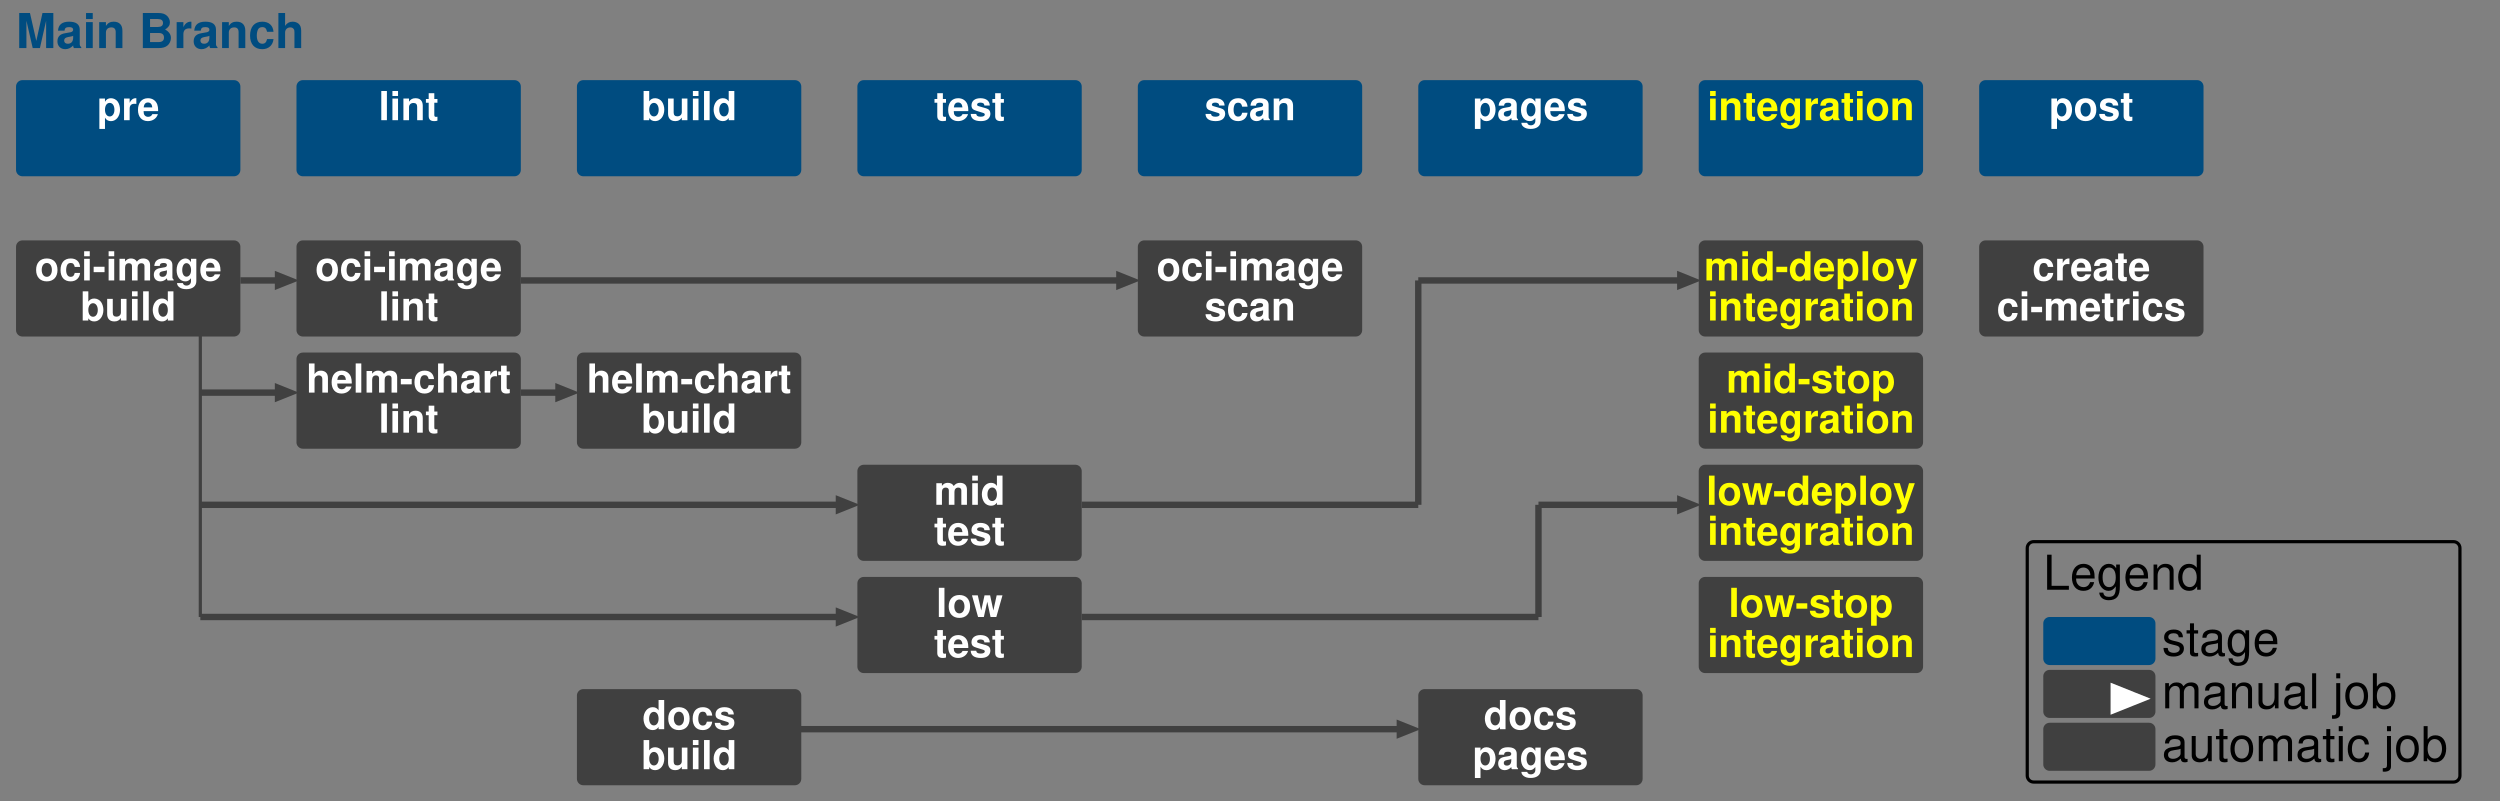 <?xml version="1.0" encoding="UTF-8"?>
<svg xmlns="http://www.w3.org/2000/svg" xmlns:xlink="http://www.w3.org/1999/xlink" width="1560pt" height="500pt" viewBox="0 0 1560 500" version="1.1">
<rect x="0" y="0" width="1560" height="500" fill="#808080" stroke="none"/>
<defs>
<g>
<symbol overflow="visible" id="glyph0-0">
<path style="stroke:none;" d=""/>
</symbol>
<symbol overflow="visible" id="glyph0-1">
<path style="stroke:none;" d="M 6.484 -17.047 L 10.406 0 L 14.906 0 L 18.781 -17.047 L 18.781 0 L 23.281 0 L 23.281 -21.875 L 16.5 -21.875 L 12.656 -4.469 L 8.703 -21.875 L 1.984 -21.875 L 1.984 0 L 6.484 0 Z M 6.484 -17.047 "/>
</symbol>
<symbol overflow="visible" id="glyph0-2">
<path style="stroke:none;" d="M 15.719 -0.516 C 15 -1.203 14.766 -1.688 14.766 -2.484 L 14.766 -11.484 C 14.766 -14.797 12.516 -16.469 8.125 -16.469 C 3.75 -16.469 1.469 -14.609 1.203 -10.859 L 5.25 -10.859 C 5.453 -12.547 6.156 -13.078 8.219 -13.078 C 9.844 -13.078 10.656 -12.547 10.656 -11.453 C 10.656 -10.922 10.375 -10.469 9.938 -10.203 C 9.359 -9.906 9.359 -9.906 7.297 -9.562 L 5.609 -9.266 C 2.406 -8.734 0.844 -7.078 0.844 -4.172 C 0.844 -1.266 2.797 0.688 5.766 0.688 C 7.562 0.688 9.188 -0.062 10.688 -1.625 C 10.688 -0.781 10.766 -0.484 11.156 0 L 15.719 0 Z M 10.656 -6.516 C 10.656 -4.078 9.453 -2.703 7.312 -2.703 C 5.906 -2.703 5.047 -3.453 5.047 -4.656 C 5.047 -5.906 5.703 -6.516 7.438 -6.875 L 8.875 -7.141 C 9.984 -7.344 10.172 -7.406 10.656 -7.656 Z M 10.656 -6.516 "/>
</symbol>
<symbol overflow="visible" id="glyph0-3">
<path style="stroke:none;" d="M 6.203 -16.203 L 2.016 -16.203 L 2.016 0 L 6.203 0 Z M 6.203 -21.875 L 2.016 -21.875 L 2.016 -18.125 L 6.203 -18.125 Z M 6.203 -21.875 "/>
</symbol>
<symbol overflow="visible" id="glyph0-4">
<path style="stroke:none;" d="M 1.891 -16.203 L 1.891 0 L 6.094 0 L 6.094 -9.719 C 6.094 -11.641 7.406 -12.906 9.484 -12.906 C 11.281 -12.906 12.188 -11.906 12.188 -9.984 L 12.188 0 L 16.375 0 L 16.375 -10.859 C 16.375 -14.453 14.438 -16.469 10.953 -16.469 C 8.766 -16.469 7.297 -15.688 6.094 -13.859 L 6.094 -16.203 Z M 1.891 -16.203 "/>
</symbol>
<symbol overflow="visible" id="glyph0-5">
<path style="stroke:none;" d=""/>
</symbol>
<symbol overflow="visible" id="glyph0-6">
<path style="stroke:none;" d="M 2.453 0 L 12.297 0 C 14.812 0 16.5 -0.484 17.812 -1.594 C 19.141 -2.703 19.984 -4.531 19.984 -6.297 C 19.984 -8.453 18.844 -10.172 16.344 -11.609 C 18.516 -12.984 19.344 -14.25 19.344 -16.109 C 19.344 -17.641 18.594 -19.203 17.375 -20.281 C 16.078 -21.391 14.547 -21.875 12.203 -21.875 L 2.453 -21.875 Z M 6.953 -18.125 L 11.844 -18.125 C 13.953 -18.125 15.031 -17.281 15.031 -15.656 C 15.031 -14.016 13.953 -13.172 11.844 -13.172 L 6.953 -13.172 Z M 6.953 -9.422 L 12.328 -9.422 C 14.516 -9.422 15.656 -8.453 15.656 -6.562 C 15.656 -4.703 14.516 -3.75 12.328 -3.75 L 6.953 -3.75 Z M 6.953 -9.422 "/>
</symbol>
<symbol overflow="visible" id="glyph0-7">
<path style="stroke:none;" d="M 1.891 -16.203 L 1.891 0 L 6.094 0 L 6.094 -8.609 C 6.094 -11.062 7.312 -12.297 9.781 -12.297 C 10.234 -12.297 10.531 -12.266 11.094 -12.188 L 11.094 -16.438 C 10.859 -16.469 10.766 -16.469 10.594 -16.469 C 8.672 -16.469 7.016 -15.203 6.094 -13.016 L 6.094 -16.203 Z M 1.891 -16.203 "/>
</symbol>
<symbol overflow="visible" id="glyph0-8">
<path style="stroke:none;" d="M 15.656 -10.141 C 15.359 -14.094 12.75 -16.469 8.672 -16.469 C 3.812 -16.469 1.016 -13.297 1.016 -7.766 C 1.016 -2.438 3.812 0.688 8.609 0.688 C 12.547 0.688 15.266 -1.734 15.656 -5.609 L 11.641 -5.609 C 11.125 -3.516 10.297 -2.703 8.609 -2.703 C 6.484 -2.703 5.219 -4.594 5.219 -7.766 C 5.219 -9.328 5.516 -10.734 6.031 -11.703 C 6.516 -12.594 7.438 -13.078 8.641 -13.078 C 10.344 -13.078 11.156 -12.266 11.641 -10.141 Z M 15.656 -10.141 "/>
</symbol>
<symbol overflow="visible" id="glyph0-9">
<path style="stroke:none;" d="M 2.016 -21.875 L 2.016 0 L 6.203 0 L 6.203 -9.719 C 6.203 -11.578 7.562 -12.906 9.453 -12.906 C 10.375 -12.906 11.062 -12.562 11.547 -11.906 C 11.938 -11.375 12.031 -10.922 12.031 -9.906 L 12.031 0 L 16.234 0 L 16.234 -10.859 C 16.234 -12.875 15.688 -14.312 14.578 -15.234 C 13.656 -16.016 12.297 -16.469 10.953 -16.469 C 8.875 -16.469 7.375 -15.656 6.203 -13.859 L 6.203 -21.875 Z M 2.016 -21.875 "/>
</symbol>
<symbol overflow="visible" id="glyph1-0">
<path style="stroke:none;" d=""/>
</symbol>
<symbol overflow="visible" id="glyph1-1">
<path style="stroke:none;" d="M 4.953 -13.5 L 1.453 -13.5 L 1.453 5.453 L 4.953 5.453 L 4.953 -1.594 C 5.797 -0.094 7 0.594 8.703 0.594 C 11.953 0.594 14.344 -2.453 14.344 -6.547 C 14.344 -8.453 13.797 -10.344 12.906 -11.594 C 12 -12.875 10.328 -13.719 8.703 -13.719 C 7 -13.719 5.797 -13 4.953 -11.5 Z M 7.906 -10.797 C 9.672 -10.797 10.844 -9.094 10.844 -6.5 C 10.844 -4.031 9.656 -2.328 7.906 -2.328 C 6.125 -2.328 4.953 -4.031 4.953 -6.547 C 4.953 -9.094 6.125 -10.797 7.906 -10.797 Z M 7.906 -10.797 "/>
</symbol>
<symbol overflow="visible" id="glyph1-2">
<path style="stroke:none;" d="M 1.578 -13.5 L 1.578 0 L 5.078 0 L 5.078 -7.172 C 5.078 -9.219 6.094 -10.25 8.156 -10.25 C 8.531 -10.25 8.781 -10.219 9.25 -10.156 L 9.25 -13.703 C 9.047 -13.719 8.969 -13.719 8.828 -13.719 C 7.219 -13.719 5.844 -12.672 5.078 -10.844 L 5.078 -13.5 Z M 1.578 -13.5 "/>
</symbol>
<symbol overflow="visible" id="glyph1-3">
<path style="stroke:none;" d="M 13.094 -5.656 C 13.125 -5.953 13.125 -6.078 13.125 -6.25 C 13.125 -7.594 12.922 -8.844 12.594 -9.797 C 11.703 -12.25 9.531 -13.719 6.797 -13.719 C 2.922 -13.719 0.547 -10.922 0.547 -6.406 C 0.547 -2.078 2.906 0.578 6.719 0.578 C 9.75 0.578 12.203 -1.125 12.969 -3.797 L 9.531 -3.797 C 9.094 -2.719 8.125 -2.094 6.844 -2.094 C 5.844 -2.094 5.047 -2.531 4.547 -3.281 C 4.219 -3.781 4.094 -4.375 4.047 -5.656 Z M 4.094 -7.969 C 4.328 -10.047 5.203 -11.047 6.75 -11.047 C 8.344 -11.047 9.297 -9.969 9.469 -7.969 Z M 4.094 -7.969 "/>
</symbol>
<symbol overflow="visible" id="glyph1-4">
<path style="stroke:none;" d="M 5.172 -18.219 L 1.672 -18.219 L 1.672 0 L 5.172 0 Z M 5.172 -18.219 "/>
</symbol>
<symbol overflow="visible" id="glyph1-5">
<path style="stroke:none;" d="M 5.172 -13.5 L 1.672 -13.5 L 1.672 0 L 5.172 0 Z M 5.172 -18.219 L 1.672 -18.219 L 1.672 -15.094 L 5.172 -15.094 Z M 5.172 -18.219 "/>
</symbol>
<symbol overflow="visible" id="glyph1-6">
<path style="stroke:none;" d="M 1.578 -13.5 L 1.578 0 L 5.078 0 L 5.078 -8.094 C 5.078 -9.703 6.172 -10.75 7.906 -10.75 C 9.406 -10.75 10.156 -9.922 10.156 -8.328 L 10.156 0 L 13.656 0 L 13.656 -9.047 C 13.656 -12.047 12.031 -13.719 9.125 -13.719 C 7.297 -13.719 6.078 -13.078 5.078 -11.547 L 5.078 -13.5 Z M 1.578 -13.5 "/>
</symbol>
<symbol overflow="visible" id="glyph1-7">
<path style="stroke:none;" d="M 7.531 -13.219 L 5.578 -13.219 L 5.578 -16.844 L 2.078 -16.844 L 2.078 -13.219 L 0.344 -13.219 L 0.344 -10.906 L 2.078 -10.906 L 2.078 -2.594 C 2.078 -0.469 3.203 0.578 5.5 0.578 C 6.297 0.578 6.875 0.5 7.531 0.297 L 7.531 -2.156 C 7.172 -2.094 7 -2.078 6.719 -2.078 C 5.797 -2.078 5.578 -2.344 5.578 -3.547 L 5.578 -10.906 L 7.531 -10.906 Z M 7.531 -13.219 "/>
</symbol>
<symbol overflow="visible" id="glyph1-8">
<path style="stroke:none;" d="M 1.469 -18.219 L 1.469 0 L 4.969 0 L 4.969 -1.375 C 5.828 -0.047 7 0.578 8.703 0.578 C 11.922 0.578 14.375 -2.5 14.375 -6.578 C 14.375 -8.406 13.828 -10.25 12.922 -11.547 C 12 -12.875 10.344 -13.719 8.703 -13.719 C 7 -13.719 5.828 -13.094 4.969 -11.75 L 4.969 -18.219 Z M 7.922 -10.797 C 9.656 -10.797 10.875 -9.047 10.875 -6.547 C 10.875 -4.078 9.672 -2.344 7.922 -2.344 C 6.156 -2.344 4.969 -4.031 4.969 -6.625 C 4.969 -9.094 6.172 -10.797 7.922 -10.797 Z M 7.922 -10.797 "/>
</symbol>
<symbol overflow="visible" id="glyph1-9">
<path style="stroke:none;" d="M 13.531 0 L 13.531 -13.5 L 10.031 -13.5 L 10.031 -5.047 C 10.031 -3.453 8.922 -2.406 7.203 -2.406 C 5.703 -2.406 4.953 -3.203 4.953 -4.828 L 4.953 -13.5 L 1.453 -13.5 L 1.453 -4.094 C 1.453 -1.094 3.078 0.578 5.969 0.578 C 7.797 0.578 9.031 -0.078 10.031 -1.594 L 10.031 0 Z M 13.531 0 "/>
</symbol>
<symbol overflow="visible" id="glyph1-10">
<path style="stroke:none;" d="M 10.125 0 L 13.625 0 L 13.625 -18.219 L 10.125 -18.219 L 10.125 -11.75 C 9.25 -13.094 8.094 -13.719 6.406 -13.719 C 3.172 -13.719 0.719 -10.625 0.719 -6.547 C 0.719 -4.719 1.281 -2.875 2.172 -1.578 C 3.094 -0.25 4.75 0.578 6.406 0.578 C 8.094 0.578 9.25 -0.031 10.125 -1.375 Z M 7.172 -10.797 C 8.953 -10.797 10.125 -9.094 10.125 -6.5 C 10.125 -4.047 8.922 -2.344 7.172 -2.344 C 5.422 -2.344 4.219 -4.078 4.219 -6.547 C 4.219 -9.078 5.422 -10.797 7.172 -10.797 Z M 7.172 -10.797 "/>
</symbol>
<symbol overflow="visible" id="glyph1-11">
<path style="stroke:none;" d="M 12.625 -9.156 C 12.578 -12 10.375 -13.719 6.75 -13.719 C 3.328 -13.719 1.203 -12 1.203 -9.219 C 1.203 -8.328 1.469 -7.547 1.953 -7.031 C 2.422 -6.547 2.844 -6.328 4.156 -5.906 L 8.328 -4.594 C 9.203 -4.328 9.5 -4.047 9.5 -3.5 C 9.5 -2.672 8.531 -2.172 6.906 -2.172 C 5.969 -2.172 5.281 -2.328 4.828 -2.656 C 4.453 -2.922 4.297 -3.203 4.156 -3.922 L 0.719 -3.922 C 0.828 -0.953 3 0.578 7.094 0.578 C 8.969 0.578 10.406 0.172 11.406 -0.625 C 12.406 -1.422 13 -2.672 13 -4 C 13 -5.75 12.125 -6.875 10.344 -7.406 L 5.922 -8.672 C 4.953 -8.969 4.703 -9.172 4.703 -9.719 C 4.703 -10.469 5.5 -10.969 6.719 -10.969 C 8.406 -10.969 9.219 -10.375 9.25 -9.156 Z M 12.625 -9.156 "/>
</symbol>
<symbol overflow="visible" id="glyph1-12">
<path style="stroke:none;" d="M 13.047 -8.453 C 12.797 -11.75 10.625 -13.719 7.219 -13.719 C 3.172 -13.719 0.844 -11.078 0.844 -6.469 C 0.844 -2.031 3.172 0.578 7.172 0.578 C 10.453 0.578 12.719 -1.453 13.047 -4.672 L 9.703 -4.672 C 9.281 -2.922 8.578 -2.25 7.172 -2.25 C 5.406 -2.25 4.344 -3.828 4.344 -6.469 C 4.344 -7.781 4.594 -8.953 5.031 -9.75 C 5.422 -10.5 6.203 -10.906 7.203 -10.906 C 8.625 -10.906 9.297 -10.219 9.703 -8.453 Z M 13.047 -8.453 "/>
</symbol>
<symbol overflow="visible" id="glyph1-13">
<path style="stroke:none;" d="M 13.094 -0.422 C 12.5 -1 12.297 -1.406 12.297 -2.078 L 12.297 -9.578 C 12.297 -12.328 10.422 -13.719 6.781 -13.719 C 3.125 -13.719 1.219 -12.172 1 -9.047 L 4.375 -9.047 C 4.547 -10.453 5.125 -10.906 6.844 -10.906 C 8.203 -10.906 8.875 -10.453 8.875 -9.547 C 8.875 -9.094 8.656 -8.719 8.281 -8.5 C 7.797 -8.25 7.797 -8.25 6.078 -7.969 L 4.672 -7.719 C 2 -7.281 0.703 -5.906 0.703 -3.469 C 0.703 -1.047 2.328 0.578 4.797 0.578 C 6.297 0.578 7.656 -0.047 8.906 -1.344 C 8.906 -0.656 8.969 -0.406 9.297 0 L 13.094 0 Z M 8.875 -5.422 C 8.875 -3.406 7.875 -2.25 6.094 -2.25 C 4.922 -2.25 4.203 -2.875 4.203 -3.875 C 4.203 -4.922 4.75 -5.422 6.203 -5.719 L 7.406 -5.953 C 8.328 -6.125 8.469 -6.172 8.875 -6.375 Z M 8.875 -5.422 "/>
</symbol>
<symbol overflow="visible" id="glyph1-14">
<path style="stroke:none;" d="M 10 -13.5 L 10 -11.422 C 9.031 -13 7.953 -13.719 6.531 -13.719 C 5.328 -13.719 4 -13.125 3.078 -12.156 C 1.719 -10.75 1.031 -8.797 1.031 -6.422 C 1.031 -2.281 3.219 0.578 6.453 0.578 C 7.906 0.578 8.781 0.094 10 -1.375 L 10 0.453 C 10 2.078 8.844 3.203 7.203 3.203 C 5.953 3.203 5.172 2.656 4.906 1.625 L 1.297 1.625 C 1.328 2.672 1.703 3.406 2.625 4.156 C 3.703 5.031 5.172 5.453 7.078 5.453 C 10.969 5.453 13.328 3.578 13.328 0.453 L 13.328 -13.5 Z M 7.172 -10.797 C 8.828 -10.797 10.047 -8.969 10.047 -6.469 C 10.047 -4.031 8.875 -2.344 7.125 -2.344 C 5.594 -2.344 4.531 -4.031 4.531 -6.469 C 4.531 -9.031 5.594 -10.797 7.172 -10.797 Z M 7.172 -10.797 "/>
</symbol>
<symbol overflow="visible" id="glyph1-15">
<path style="stroke:none;" d="M 7.531 -13.719 C 3.406 -13.719 0.875 -11 0.875 -6.578 C 0.875 -2.125 3.406 0.578 7.547 0.578 C 11.672 0.578 14.219 -2.125 14.219 -6.469 C 14.219 -11.047 11.75 -13.719 7.531 -13.719 Z M 7.547 -10.906 C 9.469 -10.906 10.719 -9.172 10.719 -6.531 C 10.719 -4 9.422 -2.25 7.547 -2.25 C 5.656 -2.25 4.375 -3.969 4.375 -6.578 C 4.375 -9.172 5.656 -10.906 7.547 -10.906 Z M 7.547 -10.906 "/>
</symbol>
<symbol overflow="visible" id="glyph1-16">
<path style="stroke:none;" d="M 7.453 -8.547 L 0.656 -8.547 L 0.656 -5.172 L 7.453 -5.172 Z M 7.453 -8.547 "/>
</symbol>
<symbol overflow="visible" id="glyph1-17">
<path style="stroke:none;" d="M 1.5 -13.5 L 1.5 0 L 5 0 L 5 -8.094 C 5 -9.781 5.906 -10.75 7.406 -10.75 C 8.578 -10.75 9.297 -10.078 9.297 -9 L 9.297 0 L 12.797 0 L 12.797 -8.094 C 12.797 -9.75 13.703 -10.75 15.203 -10.75 C 16.375 -10.75 17.094 -10.078 17.094 -9 L 17.094 0 L 20.594 0 L 20.594 -9.547 C 20.594 -12.172 19 -13.719 16.297 -13.719 C 14.578 -13.719 13.406 -13.125 12.344 -11.719 C 11.703 -13 10.344 -13.719 8.672 -13.719 C 7.125 -13.719 6.125 -13.219 4.969 -11.828 L 4.969 -13.5 Z M 1.5 -13.5 "/>
</symbol>
<symbol overflow="visible" id="glyph1-18">
<path style="stroke:none;" d="M 1.672 -18.219 L 1.672 0 L 5.172 0 L 5.172 -8.094 C 5.172 -9.656 6.297 -10.75 7.875 -10.75 C 8.656 -10.75 9.219 -10.469 9.625 -9.922 C 9.953 -9.469 10.031 -9.094 10.031 -8.25 L 10.031 0 L 13.531 0 L 13.531 -9.047 C 13.531 -10.719 13.078 -11.922 12.156 -12.703 C 11.375 -13.344 10.25 -13.719 9.125 -13.719 C 7.406 -13.719 6.156 -13.047 5.172 -11.547 L 5.172 -18.219 Z M 1.672 -18.219 "/>
</symbol>
<symbol overflow="visible" id="glyph1-19">
<path style="stroke:none;" d="M 15.328 0 L 19.156 -13.5 L 15.531 -13.5 L 13.469 -4.047 L 11.453 -13.5 L 7.953 -13.5 L 5.906 -4.047 L 3.75 -13.5 L 0.125 -13.5 L 3.922 0 L 7.531 0 L 9.672 -9.531 L 11.703 0 Z M 15.328 0 "/>
</symbol>
<symbol overflow="visible" id="glyph1-20">
<path style="stroke:none;" d="M 9.844 -13.5 L 7.047 -3.672 L 4.078 -13.5 L 0.219 -13.5 L 5.25 0.547 C 5.25 1.953 4.375 2.906 3.078 2.906 C 2.797 2.906 2.578 2.844 2.156 2.75 L 2.156 5.375 C 2.672 5.453 2.969 5.469 3.406 5.469 C 4.297 5.469 5.297 5.297 5.922 5.047 C 6.906 4.656 7.328 4.094 7.906 2.469 L 13.453 -13.5 Z M 9.844 -13.5 "/>
</symbol>
<symbol overflow="visible" id="glyph2-0">
<path style="stroke:none;" d=""/>
</symbol>
<symbol overflow="visible" id="glyph2-1">
<path style="stroke:none;" d="M 13.141 -11.344 C 13.109 -14.438 11.062 -16.172 7.438 -16.172 C 3.781 -16.172 1.406 -14.281 1.406 -11.375 C 1.406 -8.906 2.672 -7.734 6.391 -6.844 L 8.734 -6.266 C 10.469 -5.844 11.156 -5.219 11.156 -4.109 C 11.156 -2.609 9.688 -1.625 7.5 -1.625 C 6.156 -1.625 5.016 -2.016 4.375 -2.672 C 3.984 -3.125 3.812 -3.562 3.656 -4.688 L 1.016 -4.688 C 1.141 -1.047 3.188 0.688 7.297 0.688 C 11.25 0.688 13.766 -1.266 13.766 -4.297 C 13.766 -6.625 12.453 -7.922 9.328 -8.672 L 6.938 -9.234 C 4.891 -9.719 4.016 -10.375 4.016 -11.484 C 4.016 -12.953 5.312 -13.859 7.344 -13.859 C 9.359 -13.859 10.438 -12.984 10.5 -11.344 Z M 13.141 -11.344 "/>
</symbol>
<symbol overflow="visible" id="glyph2-2">
<path style="stroke:none;" d="M 7.625 -15.719 L 5.047 -15.719 L 5.047 -20.047 L 2.547 -20.047 L 2.547 -15.719 L 0.422 -15.719 L 0.422 -13.688 L 2.547 -13.688 L 2.547 -1.797 C 2.547 -0.188 3.625 0.688 5.578 0.688 C 6.234 0.688 6.781 0.625 7.625 0.484 L 7.625 -1.625 C 7.266 -1.531 6.938 -1.5 6.422 -1.5 C 5.344 -1.5 5.047 -1.797 5.047 -2.906 L 5.047 -13.688 L 7.625 -13.688 Z M 7.625 -15.719 "/>
</symbol>
<symbol overflow="visible" id="glyph2-3">
<path style="stroke:none;" d="M 16.047 -1.469 C 15.781 -1.406 15.656 -1.406 15.516 -1.406 C 14.641 -1.406 14.156 -1.859 14.156 -2.641 L 14.156 -11.875 C 14.156 -14.672 12.125 -16.172 8.25 -16.172 C 5.938 -16.172 4.109 -15.516 3.031 -14.344 C 2.312 -13.531 2.016 -12.625 1.953 -11.062 L 4.469 -11.062 C 4.688 -12.984 5.812 -13.859 8.156 -13.859 C 10.438 -13.859 11.672 -13.016 11.672 -11.516 L 11.672 -10.859 C 11.641 -9.781 11.094 -9.391 9.062 -9.125 C 5.516 -8.672 4.984 -8.547 4.016 -8.156 C 2.188 -7.375 1.266 -6 1.266 -3.953 C 1.266 -1.109 3.234 0.688 6.422 0.688 C 8.406 0.688 9.984 0 11.766 -1.625 C 11.938 0 12.719 0.688 14.344 0.688 C 14.875 0.688 15.203 0.625 16.047 0.422 Z M 11.672 -4.953 C 11.672 -4.109 11.438 -3.594 10.688 -2.906 C 9.656 -1.984 8.438 -1.5 6.953 -1.5 C 5.016 -1.5 3.875 -2.438 3.875 -4.016 C 3.875 -5.672 4.953 -6.516 7.656 -6.906 C 10.312 -7.266 10.828 -7.375 11.672 -7.766 Z M 11.672 -4.953 "/>
</symbol>
<symbol overflow="visible" id="glyph2-4">
<path style="stroke:none;" d="M 12.125 -15.719 L 12.125 -13.438 C 10.859 -15.328 9.484 -16.172 7.5 -16.172 C 3.688 -16.172 1.047 -12.625 1.047 -7.594 C 1.047 -4.953 1.688 -3.031 3.031 -1.438 C 4.203 -0.062 5.703 0.688 7.312 0.688 C 9.203 0.688 10.562 -0.156 11.875 -2.125 L 11.875 -1.312 C 11.875 2.875 10.703 4.438 7.594 4.438 C 5.453 4.438 4.344 3.594 4.109 1.797 L 1.562 1.797 C 1.797 4.703 4.109 6.547 7.531 6.547 C 9.844 6.547 11.766 5.797 12.781 4.531 C 13.984 3.062 14.438 1.109 14.438 -2.578 L 14.438 -15.719 Z M 7.734 -13.859 C 10.375 -13.859 11.875 -11.641 11.875 -7.656 C 11.875 -3.844 10.344 -1.625 7.734 -1.625 C 5.156 -1.625 3.656 -3.875 3.656 -7.734 C 3.656 -11.578 5.156 -13.859 7.734 -13.859 Z M 7.734 -13.859 "/>
</symbol>
<symbol overflow="visible" id="glyph2-5">
<path style="stroke:none;" d="M 15.391 -7.016 C 15.391 -9.422 15.203 -10.859 14.766 -12.031 C 13.734 -14.609 11.344 -16.172 8.406 -16.172 C 4.016 -16.172 1.203 -12.844 1.203 -7.656 C 1.203 -2.453 3.906 0.688 8.344 0.688 C 11.938 0.688 14.438 -1.344 15.062 -4.766 L 12.547 -4.766 C 11.844 -2.703 10.438 -1.625 8.438 -1.625 C 6.844 -1.625 5.484 -2.344 4.656 -3.656 C 4.047 -4.562 3.844 -5.453 3.812 -7.016 Z M 3.875 -9.062 C 4.078 -11.969 5.844 -13.859 8.375 -13.859 C 10.922 -13.859 12.688 -11.875 12.688 -9.062 Z M 3.875 -9.062 "/>
</symbol>
<symbol overflow="visible" id="glyph2-6">
<path style="stroke:none;" d="M 2.094 -15.719 L 2.094 0 L 4.625 0 L 4.625 -9.875 C 4.625 -12.156 6.266 -13.984 8.312 -13.984 C 10.172 -13.984 11.219 -12.844 11.219 -10.828 L 11.219 0 L 13.734 0 L 13.734 -9.875 C 13.734 -12.156 15.391 -13.984 17.438 -13.984 C 19.266 -13.984 20.344 -12.812 20.344 -10.828 L 20.344 0 L 22.859 0 L 22.859 -11.797 C 22.859 -14.609 21.234 -16.172 18.297 -16.172 C 16.203 -16.172 14.938 -15.547 13.469 -13.766 C 12.547 -15.453 11.281 -16.172 9.234 -16.172 C 7.141 -16.172 5.734 -15.391 4.406 -13.5 L 4.406 -15.719 Z M 2.094 -15.719 "/>
</symbol>
<symbol overflow="visible" id="glyph2-7">
<path style="stroke:none;" d="M 2.094 -15.719 L 2.094 0 L 4.625 0 L 4.625 -8.672 C 4.625 -11.875 6.297 -13.984 8.875 -13.984 C 10.859 -13.984 12.125 -12.781 12.125 -10.891 L 12.125 0 L 14.609 0 L 14.609 -11.875 C 14.609 -14.484 12.656 -16.172 9.625 -16.172 C 7.297 -16.172 5.797 -15.266 4.406 -13.078 L 4.406 -15.719 Z M 2.094 -15.719 "/>
</symbol>
<symbol overflow="visible" id="glyph2-8">
<path style="stroke:none;" d="M 14.453 0 L 14.453 -15.719 L 11.969 -15.719 L 11.969 -6.812 C 11.969 -3.594 10.297 -1.5 7.688 -1.5 C 5.703 -1.5 4.438 -2.703 4.438 -4.594 L 4.438 -15.719 L 1.953 -15.719 L 1.953 -3.594 C 1.953 -0.984 3.906 0.688 6.953 0.688 C 9.266 0.688 10.734 -0.125 12.203 -2.188 L 12.203 0 Z M 14.453 0 "/>
</symbol>
<symbol overflow="visible" id="glyph2-9">
<path style="stroke:none;" d="M 4.562 -21.875 L 2.047 -21.875 L 2.047 0 L 4.562 0 Z M 4.562 -21.875 "/>
</symbol>
<symbol overflow="visible" id="glyph2-10">
<path style="stroke:none;" d=""/>
</symbol>
<symbol overflow="visible" id="glyph2-11">
<path style="stroke:none;" d="M 2.094 -15.719 L 2.094 2.281 C 2.094 3.844 1.625 4.344 0.062 4.344 C -0.125 4.344 -0.203 4.344 -0.547 4.312 L -0.547 6.453 C -0.234 6.516 -0.094 6.547 0.297 6.547 C 3.125 6.547 4.594 5.438 4.594 3.266 L 4.594 -15.719 Z M 4.594 -21.875 L 2.094 -21.875 L 2.094 -18.719 L 4.594 -18.719 Z M 4.594 -21.875 "/>
</symbol>
<symbol overflow="visible" id="glyph2-12">
<path style="stroke:none;" d="M 8.156 -16.172 C 3.719 -16.172 1.078 -13.016 1.078 -7.734 C 1.078 -2.438 3.719 0.688 8.188 0.688 C 12.625 0.688 15.297 -2.453 15.297 -7.625 C 15.297 -13.078 12.719 -16.172 8.156 -16.172 Z M 8.188 -13.859 C 11.016 -13.859 12.688 -11.547 12.688 -7.656 C 12.688 -3.938 10.953 -1.625 8.188 -1.625 C 5.406 -1.625 3.688 -3.938 3.688 -7.734 C 3.688 -11.547 5.406 -13.859 8.188 -13.859 Z M 8.188 -13.859 "/>
</symbol>
<symbol overflow="visible" id="glyph2-13">
<path style="stroke:none;" d="M 1.625 -21.875 L 1.625 0 L 3.875 0 L 3.875 -2.016 C 5.062 -0.188 6.656 0.688 8.844 0.688 C 12.984 0.688 15.688 -2.703 15.688 -7.922 C 15.688 -13.016 13.141 -16.172 8.969 -16.172 C 6.812 -16.172 5.281 -15.359 4.109 -13.594 L 4.109 -21.875 Z M 8.484 -13.828 C 11.281 -13.828 13.078 -11.406 13.078 -7.656 C 13.078 -4.078 11.219 -1.656 8.484 -1.656 C 5.812 -1.656 4.109 -4.047 4.109 -7.734 C 4.109 -11.438 5.812 -13.828 8.484 -13.828 Z M 8.484 -13.828 "/>
</symbol>
<symbol overflow="visible" id="glyph2-14">
<path style="stroke:none;" d="M 4.5 -15.719 L 2.016 -15.719 L 2.016 0 L 4.5 0 Z M 4.5 -21.875 L 1.984 -21.875 L 1.984 -18.719 L 4.5 -18.719 Z M 4.5 -21.875 "/>
</symbol>
<symbol overflow="visible" id="glyph2-15">
<path style="stroke:none;" d="M 14.125 -10.438 C 14.016 -11.969 13.688 -12.953 13.078 -13.828 C 12 -15.297 10.109 -16.172 7.922 -16.172 C 3.656 -16.172 0.938 -12.812 0.938 -7.594 C 0.938 -2.516 3.625 0.688 7.891 0.688 C 11.641 0.688 14.016 -1.562 14.312 -5.406 L 11.797 -5.406 C 11.375 -2.875 10.078 -1.625 7.953 -1.625 C 5.188 -1.625 3.547 -3.875 3.547 -7.594 C 3.547 -11.516 5.156 -13.859 7.891 -13.859 C 9.984 -13.859 11.312 -12.625 11.609 -10.438 Z M 14.125 -10.438 "/>
</symbol>
<symbol overflow="visible" id="glyph2-16">
<path style="stroke:none;" d="M 5.188 -21.875 L 2.406 -21.875 L 2.406 0 L 15.984 0 L 15.984 -2.453 L 5.188 -2.453 Z M 5.188 -21.875 "/>
</symbol>
<symbol overflow="visible" id="glyph2-17">
<path style="stroke:none;" d="M 14.844 -21.875 L 12.359 -21.875 L 12.359 -13.734 C 11.312 -15.328 9.625 -16.172 7.531 -16.172 C 3.453 -16.172 0.781 -12.906 0.781 -7.891 C 0.781 -2.578 3.359 0.688 7.625 0.688 C 9.781 0.688 11.281 -0.125 12.625 -2.062 L 12.625 0 L 14.844 0 Z M 7.953 -13.828 C 10.656 -13.828 12.359 -11.453 12.359 -7.688 C 12.359 -4.047 10.625 -1.656 7.984 -1.656 C 5.219 -1.656 3.391 -4.078 3.391 -7.734 C 3.391 -11.406 5.219 -13.828 7.953 -13.828 Z M 7.953 -13.828 "/>
</symbol>
</g>
</defs>
<g id="surface1">
<g style="fill:rgb(0%,30.005%,50%);fill-opacity:1;">
  <use xlink:href="#glyph0-1" x="10" y="30"/>
  <use xlink:href="#glyph0-2" x="34.99" y="30"/>
  <use xlink:href="#glyph0-3" x="51.67" y="30"/>
  <use xlink:href="#glyph0-4" x="60.01" y="30"/>
  <use xlink:href="#glyph0-5" x="78.34" y="30"/>
  <use xlink:href="#glyph0-6" x="86.68" y="30"/>
  <use xlink:href="#glyph0-7" x="108.34" y="30"/>
  <use xlink:href="#glyph0-2" x="120.01" y="30"/>
  <use xlink:href="#glyph0-4" x="136.69" y="30"/>
  <use xlink:href="#glyph0-8" x="155.02" y="30"/>
  <use xlink:href="#glyph0-9" x="171.7" y="30"/>
</g>
<path style=" stroke:none;fill-rule:nonzero;fill:rgb(0%,30.005%,50%);fill-opacity:1;" d="M 14 110 C 11.789 110 10 108.211 10 106 L 10 54 C 10 51.789 11.789 50 14 50 L 146 50 C 148.211 50 150 51.789 150 54 L 150 106 C 150 108.211 148.211 110 146 110 "/>
<path style=" stroke:none;fill-rule:nonzero;fill:rgb(0%,30.005%,50%);fill-opacity:1;" d="M 189 110 C 186.789 110 185 108.211 185 106 L 185 54 C 185 51.789 186.789 50 189 50 L 321 50 C 323.211 50 325 51.789 325 54 L 325 106 C 325 108.211 323.211 110 321 110 "/>
<path style=" stroke:none;fill-rule:nonzero;fill:rgb(0%,30.005%,50%);fill-opacity:1;" d="M 364 110 C 361.789 110 360 108.211 360 106 L 360 54 C 360 51.789 361.789 50 364 50 L 496 50 C 498.211 50 500 51.789 500 54 L 500 106 C 500 108.211 498.211 110 496 110 "/>
<path style=" stroke:none;fill-rule:nonzero;fill:rgb(0%,30.005%,50%);fill-opacity:1;" d="M 539 110 C 536.789 110 535 108.211 535 106 L 535 54 C 535 51.789 536.789 50 539 50 L 671 50 C 673.211 50 675 51.789 675 54 L 675 106 C 675 108.211 673.211 110 671 110 "/>
<path style=" stroke:none;fill-rule:nonzero;fill:rgb(0%,30.005%,50%);fill-opacity:1;" d="M 714 110 C 711.789 110 710 108.211 710 106 L 710 54 C 710 51.789 711.789 50 714 50 L 846 50 C 848.211 50 850 51.789 850 54 L 850 106 C 850 108.211 848.211 110 846 110 "/>
<path style=" stroke:none;fill-rule:nonzero;fill:rgb(0%,30.005%,50%);fill-opacity:1;" d="M 889 110 C 886.789 110 885 108.211 885 106 L 885 54 C 885 51.789 886.789 50 889 50 L 1021 50 C 1023.211 50 1025 51.789 1025 54 L 1025 106 C 1025 108.211 1023.211 110 1021 110 "/>
<path style=" stroke:none;fill-rule:nonzero;fill:rgb(0%,30.005%,50%);fill-opacity:1;" d="M 1064 110 C 1061.789 110 1060 108.211 1060 106 L 1060 54 C 1060 51.789 1061.789 50 1064 50 L 1196 50 C 1198.211 50 1200 51.789 1200 54 L 1200 106 C 1200 108.211 1198.211 110 1196 110 "/>
<path style=" stroke:none;fill-rule:nonzero;fill:rgb(0%,30.005%,50%);fill-opacity:1;" d="M 1239 110 C 1236.789 110 1235 108.211 1235 106 L 1235 54 C 1235 51.789 1236.789 50 1239 50 L 1371 50 C 1373.211 50 1375 51.789 1375 54 L 1375 106 C 1375 108.211 1373.211 110 1371 110 "/>
<g style="fill:rgb(100%,100%,100%);fill-opacity:1;">
  <use xlink:href="#glyph1-1" x="60.553" y="75"/>
  <use xlink:href="#glyph1-2" x="75.828" y="75"/>
  <use xlink:href="#glyph1-3" x="85.553" y="75"/>
</g>
<g style="fill:rgb(100%,100%,100%);fill-opacity:1;">
  <use xlink:href="#glyph1-4" x="236.252" y="75"/>
  <use xlink:href="#glyph1-5" x="243.202" y="75"/>
  <use xlink:href="#glyph1-6" x="250.152" y="75"/>
  <use xlink:href="#glyph1-7" x="265.427" y="75"/>
</g>
<g style="fill:rgb(100%,100%,100%);fill-opacity:1;">
  <use xlink:href="#glyph1-8" x="400.141" y="75"/>
  <use xlink:href="#glyph1-9" x="415.416" y="75"/>
  <use xlink:href="#glyph1-5" x="430.691" y="75"/>
  <use xlink:href="#glyph1-4" x="437.641" y="75"/>
  <use xlink:href="#glyph1-10" x="444.591" y="75"/>
</g>
<g style="fill:rgb(100%,100%,100%);fill-opacity:1;">
  <use xlink:href="#glyph1-7" x="582.777" y="75"/>
  <use xlink:href="#glyph1-3" x="591.102" y="75"/>
  <use xlink:href="#glyph1-11" x="605.002" y="75"/>
  <use xlink:href="#glyph1-7" x="618.902" y="75"/>
</g>
<g style="fill:rgb(100%,100%,100%);fill-opacity:1;">
  <use xlink:href="#glyph1-11" x="751.516" y="75"/>
  <use xlink:href="#glyph1-12" x="765.416" y="75"/>
  <use xlink:href="#glyph1-13" x="779.316" y="75"/>
  <use xlink:href="#glyph1-6" x="793.216" y="75"/>
</g>
<g style="fill:rgb(100%,100%,100%);fill-opacity:1;">
  <use xlink:href="#glyph1-1" x="918.879" y="75"/>
  <use xlink:href="#glyph1-13" x="934.154" y="75"/>
  <use xlink:href="#glyph1-14" x="948.054" y="75"/>
  <use xlink:href="#glyph1-3" x="963.329" y="75"/>
  <use xlink:href="#glyph1-11" x="977.229" y="75"/>
</g>
<g style="fill:rgb(100%,100%,100%);fill-opacity:1;">
  <use xlink:href="#glyph1-1" x="1278.616" y="75"/>
  <use xlink:href="#glyph1-15" x="1293.891" y="75"/>
  <use xlink:href="#glyph1-11" x="1309.166" y="75"/>
  <use xlink:href="#glyph1-7" x="1323.066" y="75"/>
</g>
<g style="fill:rgb(100%,100%,0%);fill-opacity:1;">
  <use xlink:href="#glyph1-5" x="1065.42" y="75"/>
  <use xlink:href="#glyph1-6" x="1072.37" y="75"/>
  <use xlink:href="#glyph1-7" x="1087.645" y="75"/>
  <use xlink:href="#glyph1-3" x="1095.97" y="75"/>
  <use xlink:href="#glyph1-14" x="1109.87" y="75"/>
  <use xlink:href="#glyph1-2" x="1125.145" y="75"/>
  <use xlink:href="#glyph1-13" x="1134.87" y="75"/>
  <use xlink:href="#glyph1-7" x="1148.77" y="75"/>
  <use xlink:href="#glyph1-5" x="1157.095" y="75"/>
  <use xlink:href="#glyph1-15" x="1164.045" y="75"/>
  <use xlink:href="#glyph1-6" x="1179.32" y="75"/>
</g>
<path style="fill:none;stroke-width:4;stroke-linecap:butt;stroke-linejoin:miter;stroke:rgb(25%,25%,25%);stroke-opacity:1;stroke-miterlimit:10;" d="M 250 650 L 250 230 " transform="matrix(0.5,0,0,-0.5,0,500)"/>
<path style="fill:none;stroke-width:8;stroke-linecap:butt;stroke-linejoin:miter;stroke:rgb(25%,25%,25%);stroke-opacity:1;stroke-miterlimit:10;" d="M 300 650 L 346 650 " transform="matrix(0.5,0,0,-0.5,0,500)"/>
<path style=" stroke:none;fill-rule:nonzero;fill:rgb(25%,25%,25%);fill-opacity:1;" d="M 186.5 175 L 171.5 169 L 171.5 181 Z M 186.5 175 "/>
<path style="fill:none;stroke-width:8;stroke-linecap:butt;stroke-linejoin:miter;stroke:rgb(25%,25%,25%);stroke-opacity:1;stroke-miterlimit:10;" d="M 650 650 L 1396 650 " transform="matrix(0.5,0,0,-0.5,0,500)"/>
<path style=" stroke:none;fill-rule:nonzero;fill:rgb(25%,25%,25%);fill-opacity:1;" d="M 711.5 175 L 696.5 169 L 696.5 181 Z M 711.5 175 "/>
<path style="fill:none;stroke-width:8;stroke-linecap:butt;stroke-linejoin:miter;stroke:rgb(25%,25%,25%);stroke-opacity:1;stroke-miterlimit:10;" d="M 250 510 L 346 510 " transform="matrix(0.5,0,0,-0.5,0,500)"/>
<path style=" stroke:none;fill-rule:nonzero;fill:rgb(25%,25%,25%);fill-opacity:1;" d="M 186.5 245 L 171.5 239 L 171.5 251 Z M 186.5 245 "/>
<path style="fill:none;stroke-width:8;stroke-linecap:butt;stroke-linejoin:miter;stroke:rgb(25%,25%,25%);stroke-opacity:1;stroke-miterlimit:10;" d="M 650 510 L 696 510 " transform="matrix(0.5,0,0,-0.5,0,500)"/>
<path style=" stroke:none;fill-rule:nonzero;fill:rgb(25%,25%,25%);fill-opacity:1;" d="M 361.5 245 L 346.5 239 L 346.5 251 Z M 361.5 245 "/>
<path style="fill:none;stroke-width:8;stroke-linecap:butt;stroke-linejoin:miter;stroke:rgb(25%,25%,25%);stroke-opacity:1;stroke-miterlimit:10;" d="M 250 370 L 1046 370 " transform="matrix(0.5,0,0,-0.5,0,500)"/>
<path style=" stroke:none;fill-rule:nonzero;fill:rgb(25%,25%,25%);fill-opacity:1;" d="M 536.5 315 L 521.5 309 L 521.5 321 Z M 536.5 315 "/>
<path style="fill:none;stroke-width:8;stroke-linecap:butt;stroke-linejoin:miter;stroke:rgb(25%,25%,25%);stroke-opacity:1;stroke-miterlimit:10;" d="M 250 230 L 1046 230 " transform="matrix(0.5,0,0,-0.5,0,500)"/>
<path style=" stroke:none;fill-rule:nonzero;fill:rgb(25%,25%,25%);fill-opacity:1;" d="M 536.5 385 L 521.5 379 L 521.5 391 Z M 536.5 385 "/>
<path style="fill:none;stroke-width:8;stroke-linecap:butt;stroke-linejoin:miter;stroke:rgb(25%,25%,25%);stroke-opacity:1;stroke-miterlimit:10;" d="M 988 90 L 1746 90 " transform="matrix(0.5,0,0,-0.5,0,500)"/>
<path style=" stroke:none;fill-rule:nonzero;fill:rgb(25%,25%,25%);fill-opacity:1;" d="M 886.5 455 L 871.5 449 L 871.5 461 Z M 886.5 455 "/>
<path style=" stroke:none;fill-rule:nonzero;fill:rgb(25%,25%,25%);fill-opacity:1;" d="M 189 210 C 186.789 210 185 208.211 185 206 L 185 154 C 185 151.789 186.789 150 189 150 L 321 150 C 323.211 150 325 151.789 325 154 L 325 206 C 325 208.211 323.211 210 321 210 "/>
<path style=" stroke:none;fill-rule:nonzero;fill:rgb(25%,25%,25%);fill-opacity:1;" d="M 189 280 C 186.789 280 185 278.211 185 276 L 185 224 C 185 221.789 186.789 220 189 220 L 321 220 C 323.211 220 325 221.789 325 224 L 325 276 C 325 278.211 323.211 280 321 280 "/>
<g style="fill:rgb(100%,100%,100%);fill-opacity:1;">
  <use xlink:href="#glyph1-15" x="196.656" y="175"/>
  <use xlink:href="#glyph1-12" x="211.931" y="175"/>
  <use xlink:href="#glyph1-5" x="225.831" y="175"/>
  <use xlink:href="#glyph1-16" x="232.781" y="175"/>
  <use xlink:href="#glyph1-5" x="241.106" y="175"/>
  <use xlink:href="#glyph1-17" x="248.056" y="175"/>
  <use xlink:href="#glyph1-13" x="270.281" y="175"/>
  <use xlink:href="#glyph1-14" x="284.181" y="175"/>
  <use xlink:href="#glyph1-3" x="299.456" y="175"/>
</g>
<g style="fill:rgb(100%,100%,100%);fill-opacity:1;">
  <use xlink:href="#glyph1-18" x="191.105" y="245"/>
  <use xlink:href="#glyph1-3" x="206.38" y="245"/>
  <use xlink:href="#glyph1-4" x="220.28" y="245"/>
  <use xlink:href="#glyph1-17" x="227.23" y="245"/>
  <use xlink:href="#glyph1-16" x="249.455" y="245"/>
  <use xlink:href="#glyph1-12" x="257.78" y="245"/>
  <use xlink:href="#glyph1-18" x="271.68" y="245"/>
  <use xlink:href="#glyph1-13" x="286.955" y="245"/>
  <use xlink:href="#glyph1-2" x="300.855" y="245"/>
  <use xlink:href="#glyph1-7" x="310.58" y="245"/>
</g>
<g style="fill:rgb(100%,100%,100%);fill-opacity:1;">
  <use xlink:href="#glyph1-4" x="236.252" y="200"/>
  <use xlink:href="#glyph1-5" x="243.202" y="200"/>
  <use xlink:href="#glyph1-6" x="250.152" y="200"/>
  <use xlink:href="#glyph1-7" x="265.427" y="200"/>
</g>
<g style="fill:rgb(100%,100%,100%);fill-opacity:1;">
  <use xlink:href="#glyph1-4" x="236.252" y="270"/>
  <use xlink:href="#glyph1-5" x="243.202" y="270"/>
  <use xlink:href="#glyph1-6" x="250.152" y="270"/>
  <use xlink:href="#glyph1-7" x="265.427" y="270"/>
</g>
<path style=" stroke:none;fill-rule:nonzero;fill:rgb(25%,25%,25%);fill-opacity:1;" d="M 14 210 C 11.789 210 10 208.211 10 206 L 10 154 C 10 151.789 11.789 150 14 150 L 146 150 C 148.211 150 150 151.789 150 154 L 150 206 C 150 208.211 148.211 210 146 210 "/>
<g style="fill:rgb(100%,100%,100%);fill-opacity:1;">
  <use xlink:href="#glyph1-15" x="21.656" y="175"/>
  <use xlink:href="#glyph1-12" x="36.931" y="175"/>
  <use xlink:href="#glyph1-5" x="50.831" y="175"/>
  <use xlink:href="#glyph1-16" x="57.781" y="175"/>
  <use xlink:href="#glyph1-5" x="66.106" y="175"/>
  <use xlink:href="#glyph1-17" x="73.056" y="175"/>
  <use xlink:href="#glyph1-13" x="95.281" y="175"/>
  <use xlink:href="#glyph1-14" x="109.181" y="175"/>
  <use xlink:href="#glyph1-3" x="124.456" y="175"/>
</g>
<g style="fill:rgb(100%,100%,100%);fill-opacity:1;">
  <use xlink:href="#glyph1-8" x="50.141" y="200"/>
  <use xlink:href="#glyph1-9" x="65.416" y="200"/>
  <use xlink:href="#glyph1-5" x="80.691" y="200"/>
  <use xlink:href="#glyph1-4" x="87.641" y="200"/>
  <use xlink:href="#glyph1-10" x="94.591" y="200"/>
</g>
<path style=" stroke:none;fill-rule:nonzero;fill:rgb(25%,25%,25%);fill-opacity:1;" d="M 364 280 C 361.789 280 360 278.211 360 276 L 360 224 C 360 221.789 361.789 220 364 220 L 496 220 C 498.211 220 500 221.789 500 224 L 500 276 C 500 278.211 498.211 280 496 280 "/>
<path style=" stroke:none;fill-rule:nonzero;fill:rgb(25%,25%,25%);fill-opacity:1;" d="M 364 490 C 361.789 490 360 488.211 360 486 L 360 434 C 360 431.789 361.789 430 364 430 L 496 430 C 498.211 430 500 431.789 500 434 L 500 486 C 500 488.211 498.211 490 496 490 "/>
<g style="fill:rgb(100%,100%,100%);fill-opacity:1;">
  <use xlink:href="#glyph1-18" x="366.105" y="245"/>
  <use xlink:href="#glyph1-3" x="381.38" y="245"/>
  <use xlink:href="#glyph1-4" x="395.28" y="245"/>
  <use xlink:href="#glyph1-17" x="402.23" y="245"/>
  <use xlink:href="#glyph1-16" x="424.455" y="245"/>
  <use xlink:href="#glyph1-12" x="432.78" y="245"/>
  <use xlink:href="#glyph1-18" x="446.68" y="245"/>
  <use xlink:href="#glyph1-13" x="461.955" y="245"/>
  <use xlink:href="#glyph1-2" x="475.855" y="245"/>
  <use xlink:href="#glyph1-7" x="485.58" y="245"/>
</g>
<g style="fill:rgb(100%,100%,100%);fill-opacity:1;">
  <use xlink:href="#glyph1-10" x="400.828" y="455"/>
  <use xlink:href="#glyph1-15" x="416.103" y="455"/>
  <use xlink:href="#glyph1-12" x="431.378" y="455"/>
  <use xlink:href="#glyph1-11" x="445.278" y="455"/>
</g>
<g style="fill:rgb(100%,100%,100%);fill-opacity:1;">
  <use xlink:href="#glyph1-8" x="400.14" y="270"/>
  <use xlink:href="#glyph1-9" x="415.415" y="270"/>
  <use xlink:href="#glyph1-5" x="430.69" y="270"/>
  <use xlink:href="#glyph1-4" x="437.64" y="270"/>
  <use xlink:href="#glyph1-10" x="444.59" y="270"/>
</g>
<g style="fill:rgb(100%,100%,100%);fill-opacity:1;">
  <use xlink:href="#glyph1-8" x="400.14" y="480"/>
  <use xlink:href="#glyph1-9" x="415.415" y="480"/>
  <use xlink:href="#glyph1-5" x="430.69" y="480"/>
  <use xlink:href="#glyph1-4" x="437.64" y="480"/>
  <use xlink:href="#glyph1-10" x="444.59" y="480"/>
</g>
<path style=" stroke:none;fill-rule:nonzero;fill:rgb(25%,25%,25%);fill-opacity:1;" d="M 539 350 C 536.789 350 535 348.211 535 346 L 535 294 C 535 291.789 536.789 290 539 290 L 671 290 C 673.211 290 675 291.789 675 294 L 675 346 C 675 348.211 673.211 350 671 350 "/>
<path style=" stroke:none;fill-rule:nonzero;fill:rgb(25%,25%,25%);fill-opacity:1;" d="M 539 420 C 536.789 420 535 418.211 535 416 L 535 364 C 535 361.789 536.789 360 539 360 L 671 360 C 673.211 360 675 361.789 675 364 L 675 416 C 675 418.211 673.211 420 671 420 "/>
<g style="fill:rgb(100%,100%,100%);fill-opacity:1;">
  <use xlink:href="#glyph1-17" x="582.777" y="315"/>
  <use xlink:href="#glyph1-5" x="605.002" y="315"/>
  <use xlink:href="#glyph1-10" x="611.952" y="315"/>
</g>
<g style="fill:rgb(100%,100%,100%);fill-opacity:1;">
  <use xlink:href="#glyph1-4" x="584.164" y="385"/>
  <use xlink:href="#glyph1-15" x="591.114" y="385"/>
  <use xlink:href="#glyph1-19" x="606.389" y="385"/>
</g>
<g style="fill:rgb(100%,100%,100%);fill-opacity:1;">
  <use xlink:href="#glyph1-7" x="582.777" y="340"/>
  <use xlink:href="#glyph1-3" x="591.102" y="340"/>
  <use xlink:href="#glyph1-11" x="605.002" y="340"/>
  <use xlink:href="#glyph1-7" x="618.902" y="340"/>
</g>
<g style="fill:rgb(100%,100%,100%);fill-opacity:1;">
  <use xlink:href="#glyph1-7" x="582.777" y="410"/>
  <use xlink:href="#glyph1-3" x="591.102" y="410"/>
  <use xlink:href="#glyph1-11" x="605.002" y="410"/>
  <use xlink:href="#glyph1-7" x="618.902" y="410"/>
</g>
<path style="fill:none;stroke-width:8;stroke-linecap:butt;stroke-linejoin:miter;stroke:rgb(25%,25%,25%);stroke-opacity:1;stroke-miterlimit:10;" d="M 1350 370 L 1770 370 " transform="matrix(0.5,0,0,-0.5,0,500)"/>
<path style="fill:none;stroke-width:8;stroke-linecap:butt;stroke-linejoin:miter;stroke:rgb(25%,25%,25%);stroke-opacity:1;stroke-miterlimit:10;" d="M 1350 230 L 1920 230 " transform="matrix(0.5,0,0,-0.5,0,500)"/>
<path style="fill:none;stroke-width:8;stroke-linecap:butt;stroke-linejoin:miter;stroke:rgb(25%,25%,25%);stroke-opacity:1;stroke-miterlimit:10;" d="M 1770 370 L 1770 650 " transform="matrix(0.5,0,0,-0.5,0,500)"/>
<path style="fill:none;stroke-width:8;stroke-linecap:butt;stroke-linejoin:miter;stroke:rgb(25%,25%,25%);stroke-opacity:1;stroke-miterlimit:10;" d="M 1770 650 L 2096 650 " transform="matrix(0.5,0,0,-0.5,0,500)"/>
<path style=" stroke:none;fill-rule:nonzero;fill:rgb(25%,25%,25%);fill-opacity:1;" d="M 1061.5 175 L 1046.5 169 L 1046.5 181 Z M 1061.5 175 "/>
<path style="fill:none;stroke-width:8;stroke-linecap:butt;stroke-linejoin:miter;stroke:rgb(25%,25%,25%);stroke-opacity:1;stroke-miterlimit:10;" d="M 1920 230 L 1920 370 " transform="matrix(0.5,0,0,-0.5,0,500)"/>
<path style="fill:none;stroke-width:8;stroke-linecap:butt;stroke-linejoin:miter;stroke:rgb(25%,25%,25%);stroke-opacity:1;stroke-miterlimit:10;" d="M 1920 370 L 2096 370 " transform="matrix(0.5,0,0,-0.5,0,500)"/>
<path style=" stroke:none;fill-rule:nonzero;fill:rgb(25%,25%,25%);fill-opacity:1;" d="M 1061.5 315 L 1046.5 309 L 1046.5 321 Z M 1061.5 315 "/>
<path style=" stroke:none;fill-rule:nonzero;fill:rgb(25%,25%,25%);fill-opacity:1;" d="M 714 210 C 711.789 210 710 208.211 710 206 L 710 154 C 710 151.789 711.789 150 714 150 L 846 150 C 848.211 150 850 151.789 850 154 L 850 206 C 850 208.211 848.211 210 846 210 "/>
<g style="fill:rgb(100%,100%,100%);fill-opacity:1;">
  <use xlink:href="#glyph1-15" x="721.656" y="175"/>
  <use xlink:href="#glyph1-12" x="736.931" y="175"/>
  <use xlink:href="#glyph1-5" x="750.831" y="175"/>
  <use xlink:href="#glyph1-16" x="757.781" y="175"/>
  <use xlink:href="#glyph1-5" x="766.106" y="175"/>
  <use xlink:href="#glyph1-17" x="773.056" y="175"/>
  <use xlink:href="#glyph1-13" x="795.281" y="175"/>
  <use xlink:href="#glyph1-14" x="809.181" y="175"/>
  <use xlink:href="#glyph1-3" x="824.456" y="175"/>
</g>
<g style="fill:rgb(100%,100%,100%);fill-opacity:1;">
  <use xlink:href="#glyph1-11" x="751.515" y="200"/>
  <use xlink:href="#glyph1-12" x="765.415" y="200"/>
  <use xlink:href="#glyph1-13" x="779.315" y="200"/>
  <use xlink:href="#glyph1-6" x="793.215" y="200"/>
</g>
<path style=" stroke:none;fill-rule:nonzero;fill:rgb(25%,25%,25%);fill-opacity:1;" d="M 889 490 C 886.789 490 885 488.211 885 486 L 885 434 C 885 431.789 886.789 430 889 430 L 1021 430 C 1023.211 430 1025 431.789 1025 434 L 1025 486 C 1025 488.211 1023.211 490 1021 490 "/>
<g style="fill:rgb(100%,100%,100%);fill-opacity:1;">
  <use xlink:href="#glyph1-10" x="925.828" y="455"/>
  <use xlink:href="#glyph1-15" x="941.103" y="455"/>
  <use xlink:href="#glyph1-12" x="956.378" y="455"/>
  <use xlink:href="#glyph1-11" x="970.278" y="455"/>
</g>
<g style="fill:rgb(100%,100%,100%);fill-opacity:1;">
  <use xlink:href="#glyph1-1" x="918.879" y="480"/>
  <use xlink:href="#glyph1-13" x="934.154" y="480"/>
  <use xlink:href="#glyph1-14" x="948.054" y="480"/>
  <use xlink:href="#glyph1-3" x="963.329" y="480"/>
  <use xlink:href="#glyph1-11" x="977.229" y="480"/>
</g>
<path style=" stroke:none;fill-rule:nonzero;fill:rgb(25%,25%,25%);fill-opacity:1;" d="M 1064 210 C 1061.789 210 1060 208.211 1060 206 L 1060 154 C 1060 151.789 1061.789 150 1064 150 L 1196 150 C 1198.211 150 1200 151.789 1200 154 L 1200 206 C 1200 208.211 1198.211 210 1196 210 "/>
<path style=" stroke:none;fill-rule:nonzero;fill:rgb(25%,25%,25%);fill-opacity:1;" d="M 1064 280 C 1061.789 280 1060 278.211 1060 276 L 1060 224 C 1060 221.789 1061.789 220 1064 220 L 1196 220 C 1198.211 220 1200 221.789 1200 224 L 1200 276 C 1200 278.211 1198.211 280 1196 280 "/>
<path style=" stroke:none;fill-rule:nonzero;fill:rgb(25%,25%,25%);fill-opacity:1;" d="M 1064 350 C 1061.789 350 1060 348.211 1060 346 L 1060 294 C 1060 291.789 1061.789 290 1064 290 L 1196 290 C 1198.211 290 1200 291.789 1200 294 L 1200 346 C 1200 348.211 1198.211 350 1196 350 "/>
<path style=" stroke:none;fill-rule:nonzero;fill:rgb(25%,25%,25%);fill-opacity:1;" d="M 1064 420 C 1061.789 420 1060 418.211 1060 416 L 1060 364 C 1060 361.789 1061.789 360 1064 360 L 1196 360 C 1198.211 360 1200 361.789 1200 364 L 1200 416 C 1200 418.211 1198.211 420 1196 420 "/>
<g style="fill:rgb(100%,100%,0%);fill-opacity:1;">
  <use xlink:href="#glyph1-17" x="1063.33" y="175"/>
  <use xlink:href="#glyph1-5" x="1085.555" y="175"/>
  <use xlink:href="#glyph1-10" x="1092.505" y="175"/>
  <use xlink:href="#glyph1-16" x="1107.78" y="175"/>
  <use xlink:href="#glyph1-10" x="1116.105" y="175"/>
  <use xlink:href="#glyph1-3" x="1131.38" y="175"/>
  <use xlink:href="#glyph1-1" x="1145.28" y="175"/>
  <use xlink:href="#glyph1-4" x="1160.555" y="175"/>
  <use xlink:href="#glyph1-15" x="1167.505" y="175"/>
  <use xlink:href="#glyph1-20" x="1182.78" y="175"/>
</g>
<g style="fill:rgb(100%,100%,0%);fill-opacity:1;">
  <use xlink:href="#glyph1-17" x="1077.228" y="245"/>
  <use xlink:href="#glyph1-5" x="1099.453" y="245"/>
  <use xlink:href="#glyph1-10" x="1106.403" y="245"/>
  <use xlink:href="#glyph1-16" x="1121.678" y="245"/>
  <use xlink:href="#glyph1-11" x="1130.003" y="245"/>
  <use xlink:href="#glyph1-7" x="1143.903" y="245"/>
  <use xlink:href="#glyph1-15" x="1152.228" y="245"/>
  <use xlink:href="#glyph1-1" x="1167.503" y="245"/>
</g>
<g style="fill:rgb(100%,100%,0%);fill-opacity:1;">
  <use xlink:href="#glyph1-4" x="1064.717" y="315"/>
  <use xlink:href="#glyph1-15" x="1071.667" y="315"/>
  <use xlink:href="#glyph1-19" x="1086.942" y="315"/>
  <use xlink:href="#glyph1-16" x="1106.392" y="315"/>
  <use xlink:href="#glyph1-10" x="1114.717" y="315"/>
  <use xlink:href="#glyph1-3" x="1129.992" y="315"/>
  <use xlink:href="#glyph1-1" x="1143.892" y="315"/>
  <use xlink:href="#glyph1-4" x="1159.167" y="315"/>
  <use xlink:href="#glyph1-15" x="1166.117" y="315"/>
  <use xlink:href="#glyph1-20" x="1181.392" y="315"/>
</g>
<g style="fill:rgb(100%,100%,0%);fill-opacity:1;">
  <use xlink:href="#glyph1-4" x="1078.615" y="385"/>
  <use xlink:href="#glyph1-15" x="1085.565" y="385"/>
  <use xlink:href="#glyph1-19" x="1100.84" y="385"/>
  <use xlink:href="#glyph1-16" x="1120.29" y="385"/>
  <use xlink:href="#glyph1-11" x="1128.615" y="385"/>
  <use xlink:href="#glyph1-7" x="1142.515" y="385"/>
  <use xlink:href="#glyph1-15" x="1150.84" y="385"/>
  <use xlink:href="#glyph1-1" x="1166.115" y="385"/>
</g>
<g style="fill:rgb(100%,100%,0%);fill-opacity:1;">
  <use xlink:href="#glyph1-5" x="1065.418" y="200"/>
  <use xlink:href="#glyph1-6" x="1072.368" y="200"/>
  <use xlink:href="#glyph1-7" x="1087.643" y="200"/>
  <use xlink:href="#glyph1-3" x="1095.968" y="200"/>
  <use xlink:href="#glyph1-14" x="1109.868" y="200"/>
  <use xlink:href="#glyph1-2" x="1125.143" y="200"/>
  <use xlink:href="#glyph1-13" x="1134.868" y="200"/>
  <use xlink:href="#glyph1-7" x="1148.768" y="200"/>
  <use xlink:href="#glyph1-5" x="1157.093" y="200"/>
  <use xlink:href="#glyph1-15" x="1164.043" y="200"/>
  <use xlink:href="#glyph1-6" x="1179.318" y="200"/>
</g>
<g style="fill:rgb(100%,100%,0%);fill-opacity:1;">
  <use xlink:href="#glyph1-5" x="1065.418" y="270"/>
  <use xlink:href="#glyph1-6" x="1072.368" y="270"/>
  <use xlink:href="#glyph1-7" x="1087.643" y="270"/>
  <use xlink:href="#glyph1-3" x="1095.968" y="270"/>
  <use xlink:href="#glyph1-14" x="1109.868" y="270"/>
  <use xlink:href="#glyph1-2" x="1125.143" y="270"/>
  <use xlink:href="#glyph1-13" x="1134.868" y="270"/>
  <use xlink:href="#glyph1-7" x="1148.768" y="270"/>
  <use xlink:href="#glyph1-5" x="1157.093" y="270"/>
  <use xlink:href="#glyph1-15" x="1164.043" y="270"/>
  <use xlink:href="#glyph1-6" x="1179.318" y="270"/>
</g>
<g style="fill:rgb(100%,100%,0%);fill-opacity:1;">
  <use xlink:href="#glyph1-5" x="1065.418" y="340"/>
  <use xlink:href="#glyph1-6" x="1072.368" y="340"/>
  <use xlink:href="#glyph1-7" x="1087.643" y="340"/>
  <use xlink:href="#glyph1-3" x="1095.968" y="340"/>
  <use xlink:href="#glyph1-14" x="1109.868" y="340"/>
  <use xlink:href="#glyph1-2" x="1125.143" y="340"/>
  <use xlink:href="#glyph1-13" x="1134.868" y="340"/>
  <use xlink:href="#glyph1-7" x="1148.768" y="340"/>
  <use xlink:href="#glyph1-5" x="1157.093" y="340"/>
  <use xlink:href="#glyph1-15" x="1164.043" y="340"/>
  <use xlink:href="#glyph1-6" x="1179.318" y="340"/>
</g>
<g style="fill:rgb(100%,100%,0%);fill-opacity:1;">
  <use xlink:href="#glyph1-5" x="1065.418" y="410"/>
  <use xlink:href="#glyph1-6" x="1072.368" y="410"/>
  <use xlink:href="#glyph1-7" x="1087.643" y="410"/>
  <use xlink:href="#glyph1-3" x="1095.968" y="410"/>
  <use xlink:href="#glyph1-14" x="1109.868" y="410"/>
  <use xlink:href="#glyph1-2" x="1125.143" y="410"/>
  <use xlink:href="#glyph1-13" x="1134.868" y="410"/>
  <use xlink:href="#glyph1-7" x="1148.768" y="410"/>
  <use xlink:href="#glyph1-5" x="1157.093" y="410"/>
  <use xlink:href="#glyph1-15" x="1164.043" y="410"/>
  <use xlink:href="#glyph1-6" x="1179.318" y="410"/>
</g>
<path style=" stroke:none;fill-rule:nonzero;fill:rgb(25%,25%,25%);fill-opacity:1;" d="M 1239 210 C 1236.789 210 1235 208.211 1235 206 L 1235 154 C 1235 151.789 1236.789 150 1239 150 L 1371 150 C 1373.211 150 1375 151.789 1375 154 L 1375 206 C 1375 208.211 1373.211 210 1371 210 "/>
<g style="fill:rgb(100%,100%,100%);fill-opacity:1;">
  <use xlink:href="#glyph1-12" x="1268.18" y="175"/>
  <use xlink:href="#glyph1-2" x="1282.08" y="175"/>
  <use xlink:href="#glyph1-3" x="1291.805" y="175"/>
  <use xlink:href="#glyph1-13" x="1305.705" y="175"/>
  <use xlink:href="#glyph1-7" x="1319.605" y="175"/>
  <use xlink:href="#glyph1-3" x="1327.93" y="175"/>
</g>
<g style="fill:rgb(100%,100%,100%);fill-opacity:1;">
  <use xlink:href="#glyph1-12" x="1245.955" y="200"/>
  <use xlink:href="#glyph1-5" x="1259.855" y="200"/>
  <use xlink:href="#glyph1-16" x="1266.805" y="200"/>
  <use xlink:href="#glyph1-17" x="1275.13" y="200"/>
  <use xlink:href="#glyph1-3" x="1297.355" y="200"/>
  <use xlink:href="#glyph1-7" x="1311.255" y="200"/>
  <use xlink:href="#glyph1-2" x="1319.58" y="200"/>
  <use xlink:href="#glyph1-5" x="1329.305" y="200"/>
  <use xlink:href="#glyph1-12" x="1336.255" y="200"/>
  <use xlink:href="#glyph1-11" x="1350.155" y="200"/>
</g>
<path style=" stroke:none;fill-rule:nonzero;fill:rgb(0%,30.005%,50%);fill-opacity:1;" d="M 1279 415 C 1276.789 415 1275 413.211 1275 411 L 1275 389 C 1275 386.789 1276.789 385 1279 385 L 1341 385 C 1343.211 385 1345 386.789 1345 389 L 1345 411 C 1345 413.211 1343.211 415 1341 415 "/>
<g style="fill:rgb(0%,0%,0%);fill-opacity:1;">
  <use xlink:href="#glyph2-1" x="1349" y="409"/>
  <use xlink:href="#glyph2-2" x="1364" y="409"/>
  <use xlink:href="#glyph2-3" x="1372.34" y="409"/>
  <use xlink:href="#glyph2-4" x="1389.02" y="409"/>
  <use xlink:href="#glyph2-5" x="1405.7" y="409"/>
</g>
<path style=" stroke:none;fill-rule:nonzero;fill:rgb(25%,25%,25%);fill-opacity:1;" d="M 1279 448 C 1276.789 448 1275 446.211 1275 444 L 1275 422 C 1275 419.789 1276.789 418 1279 418 L 1341 418 C 1343.211 418 1345 419.789 1345 422 L 1345 444 C 1345 446.211 1343.211 448 1341 448 "/>
<path style=" stroke:none;fill-rule:nonzero;fill:rgb(25%,25%,25%);fill-opacity:1;" d="M 1279 481 C 1276.789 481 1275 479.211 1275 477 L 1275 455 C 1275 452.789 1276.789 451 1279 451 L 1341 451 C 1343.211 451 1345 452.789 1345 455 L 1345 477 C 1345 479.211 1343.211 481 1341 481 "/>
<g style="fill:rgb(0%,0%,0%);fill-opacity:1;">
  <use xlink:href="#glyph2-6" x="1349" y="442"/>
  <use xlink:href="#glyph2-3" x="1373.99" y="442"/>
  <use xlink:href="#glyph2-7" x="1390.67" y="442"/>
  <use xlink:href="#glyph2-8" x="1407.35" y="442"/>
  <use xlink:href="#glyph2-3" x="1424.03" y="442"/>
  <use xlink:href="#glyph2-9" x="1440.71" y="442"/>
  <use xlink:href="#glyph2-10" x="1447.37" y="442"/>
  <use xlink:href="#glyph2-11" x="1455.71" y="442"/>
  <use xlink:href="#glyph2-12" x="1462.37" y="442"/>
  <use xlink:href="#glyph2-13" x="1479.05" y="442"/>
</g>
<g style="fill:rgb(0%,0%,0%);fill-opacity:1;">
  <use xlink:href="#glyph2-3" x="1349" y="475"/>
  <use xlink:href="#glyph2-8" x="1365.68" y="475"/>
  <use xlink:href="#glyph2-2" x="1382.36" y="475"/>
  <use xlink:href="#glyph2-12" x="1390.7" y="475"/>
  <use xlink:href="#glyph2-6" x="1407.38" y="475"/>
  <use xlink:href="#glyph2-3" x="1432.37" y="475"/>
  <use xlink:href="#glyph2-2" x="1449.05" y="475"/>
  <use xlink:href="#glyph2-14" x="1457.39" y="475"/>
  <use xlink:href="#glyph2-15" x="1464.05" y="475"/>
  <use xlink:href="#glyph2-10" x="1479.05" y="475"/>
  <use xlink:href="#glyph2-11" x="1487.39" y="475"/>
  <use xlink:href="#glyph2-12" x="1494.05" y="475"/>
  <use xlink:href="#glyph2-13" x="1510.73" y="475"/>
</g>
<path style=" stroke:none;fill-rule:nonzero;fill:rgb(100%,100%,100%);fill-opacity:1;" d="M 1317 440 L 1317 446 L 1342 436 L 1317 426 L 1317 432 "/>
<path style="fill:none;stroke-width:4;stroke-linecap:butt;stroke-linejoin:miter;stroke:rgb(0%,0%,0%);stroke-opacity:1;stroke-miterlimit:10;" d="M 2538 24 C 2533.578 24 2530 27.578 2530 32 L 2530 316 C 2530 320.422 2533.578 324 2538 324 L 3062 324 C 3066.422 324 3070 320.422 3070 316 L 3070 32 C 3070 27.578 3066.422 24 3062 24 Z M 2538 24 " transform="matrix(0.5,0,0,-0.5,0,500)"/>
<g style="fill:rgb(0%,0%,0%);fill-opacity:1;">
  <use xlink:href="#glyph2-16" x="1275" y="368"/>
  <use xlink:href="#glyph2-5" x="1291.68" y="368"/>
  <use xlink:href="#glyph2-4" x="1308.36" y="368"/>
  <use xlink:href="#glyph2-5" x="1325.04" y="368"/>
  <use xlink:href="#glyph2-7" x="1341.72" y="368"/>
  <use xlink:href="#glyph2-17" x="1358.4" y="368"/>
</g>
</g>
</svg>
